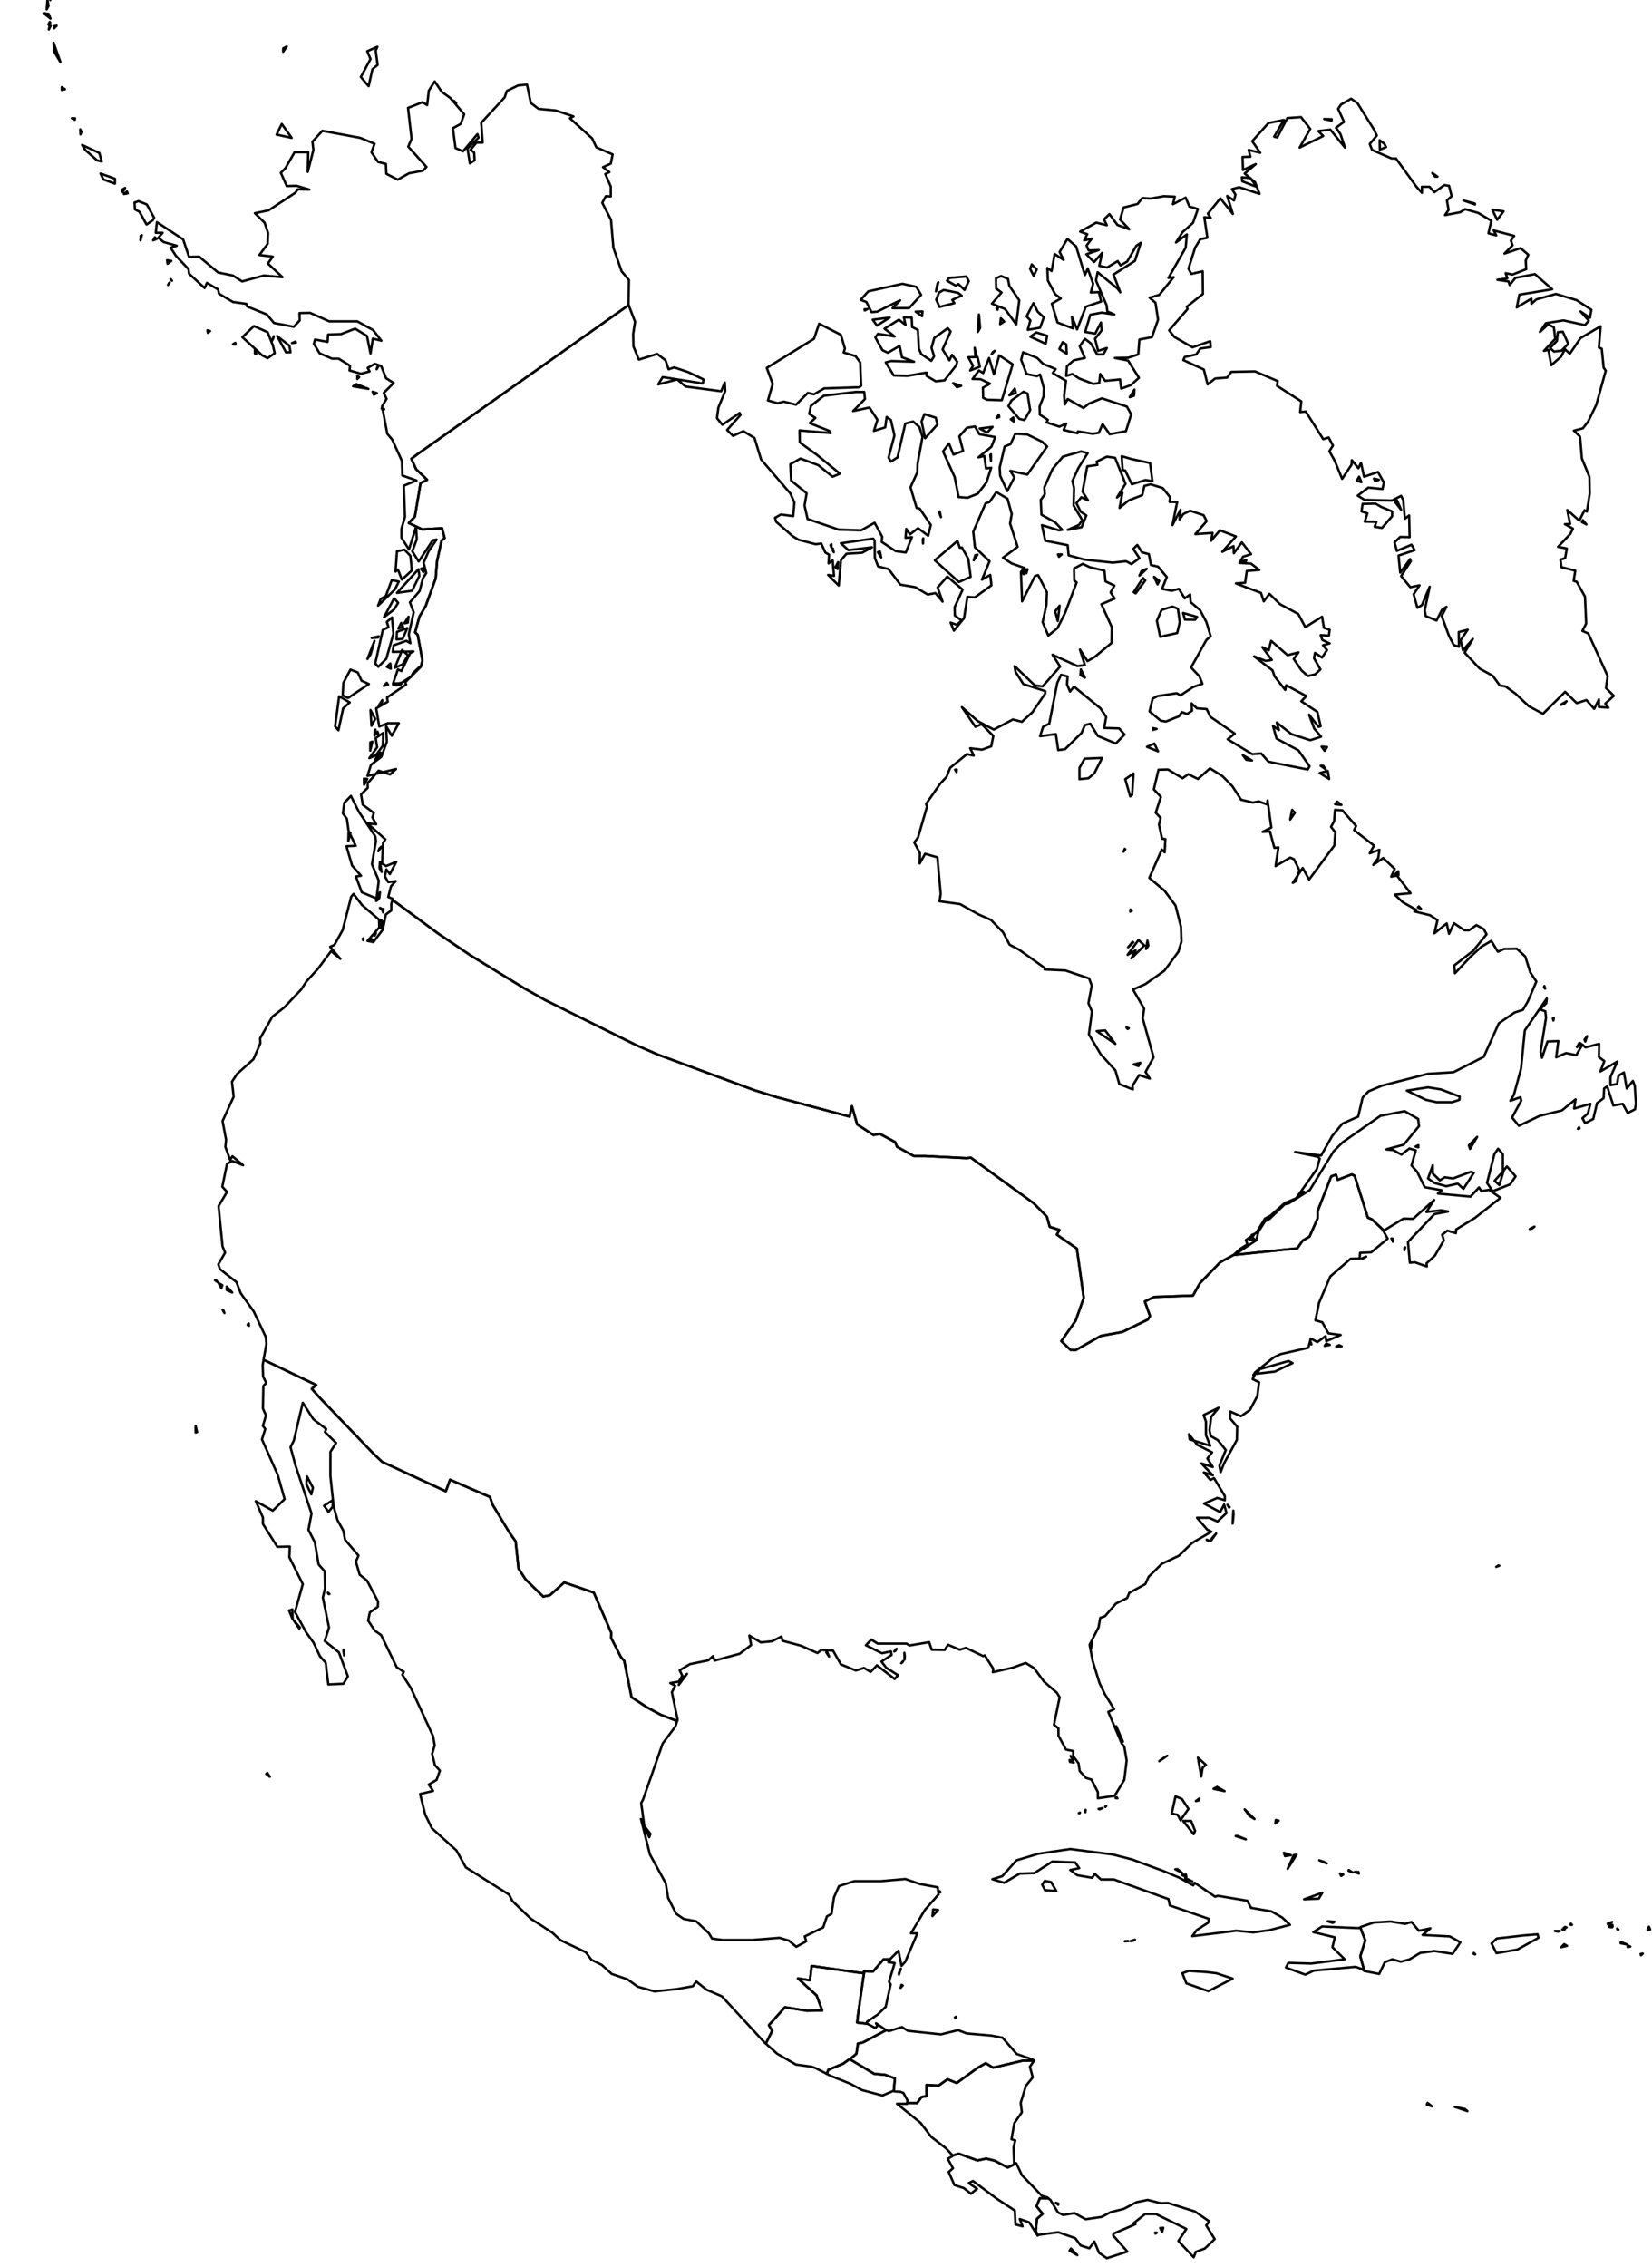 <?xml version="1.0" encoding="utf-8"?><!DOCTYPE svg  PUBLIC '-//W3C//DTD SVG 1.1//EN'  'http://www.w3.org/Graphics/SVG/1.1/DTD/svg11.dtd'><svg enable_background="new 0 0 700 960" height="960px" pretty_print="False" style="stroke-linejoin: round; stroke:#000; fill: none;" version="1.1" viewBox="0 0 700 960" width="700px" xmlns="http://www.w3.org/2000/svg" xmlns:xlink="http://www.w3.org/1999/xlink"><defs><style type="text/css"><![CDATA[path { fill-rule: evenodd; }]]></style></defs><g class="" id="layer0"><path d="M606.8,892.1L604.9,890.6L604.6,891.3L606.8,892.1Z " data-iso-a2="AW" data-key="ABW" data-label="Aruba"/><path d="M683.1,814.0L681.3,814.6L681.3,815.0L683.1,814.0Z " data-iso-a2="AI" data-key="AIA" data-label="Anguilla"/><path d="M699.2,817.2L698.7,816.0L698.1,817.3L699.2,817.2Z " data-iso-a2="AG" data-key="ATG" data-label="Antigua and Barb."/><path d="M560.3,801.6L552.6,804.4L558.8,804.1L560.3,801.6Z M559.0,787.9L560.9,788.5L562.2,789.2L559.0,787.9Z M545.6,791.5L549.4,785.5L548.2,785.7L545.6,791.5Z M547.0,785.7L544.0,784.7L544.5,786.1L547.0,785.7Z M527.9,779.0L523.6,777.6L524.5,777.6L527.9,779.0Z M541.8,771.1L540.6,770.8L540.4,772.3L541.8,771.1Z M504.7,771.2L501.3,771.2L505.8,776.8L506.4,775.4L504.7,771.2Z M531.6,770.4L527.4,766.3L529.4,769.1L531.6,770.4Z M508.0,762.5L508.2,761.7L506.7,762.8L508.0,762.5Z M503.6,766.1L500.8,761.9L498.1,760.8L496.5,768.1L499.0,768.6L500.2,770.9L503.6,766.1Z M515.7,756.8L514.2,757.6L518.9,758.6L515.7,756.8Z M494.6,743.6L492.2,745.1L491.2,745.9L494.6,743.6Z M509.0,752.4L509.6,748.6L511.0,747.5L507.6,744.4L509.0,752.4Z " data-iso-a2="BS" data-key="BHS" data-label="Bahamas"/><path d="M685.8,817.2L685.2,816.8L685.4,817.2L685.8,817.2Z " data-iso-a2="BL" data-key="BLM" data-label="St. Barthelemy"/><path d="M381.6,841.9L382.5,840.9L382.0,840.6L381.6,841.9Z M380.9,836.3L381.7,833.8L380.9,835.5L380.9,836.3Z M377.2,829.8L374.4,829.8L369.9,835.0L366.1,834.8L366.1,835.7L365.7,838.4L363.5,853.8L363.2,856.6L367.4,857.1L367.3,856.3L371.9,853.2L375.3,849.9L377.4,840.4L376.7,839.3L379.1,831.4L376.4,831.0L377.2,829.8Z " data-iso-a2="BZ" data-key="BLZ" data-label="Belize"/><path d="M635.3,663.1L634.9,663.0L634.0,663.6L635.3,663.1Z " data-iso-a2="BM" data-key="BMU" data-label="Bermuda"/><path d="M650.2,519.5L649.2,520.3L648.2,520.5L650.2,519.5Z M595.1,529.5L595.1,528.5L595.4,528.3L595.1,529.5Z M590.2,525.9L589.6,524.5L590.1,524.6L590.2,525.9Z M530.7,523.9L530.4,523.0L531.6,522.6L530.7,523.9Z M531.9,525.2L529.4,524.9L530.8,524.2L531.9,525.2Z M551.1,506.4L550.5,506.2L552.5,504.7L551.1,506.4Z M633.3,500.1L635.3,501.9L637.2,495.7L638.5,494.0L642.2,498.2L639.9,501.6L632.5,504.5L630.1,501.0L633.2,488.8L634.8,486.5L636.8,488.9L636.8,496.2L633.3,500.1Z M610.1,499.9L612.2,498.6L615.7,499.1L623.2,496.3L624.5,496.7L620.1,503.5L617.7,501.3L612.8,502.4L607.8,501.0L605.1,499.1L607.1,493.5L607.1,497.0L610.1,499.9Z M622.9,486.6L622.4,485.1L625.9,481.5L622.9,486.6Z M601.0,485.0L601.0,485.9L599.8,485.6L601.0,485.0Z M160.7,380.3L160.2,379.9L161.0,377.9L160.7,380.3Z M523.9,530.9L532.3,525.3L533.2,521.7L536.0,517.3L538.0,516.2L544.3,510.1L546.2,509.6L555.0,504.0L565.1,487.6L568.9,483.8L584.9,472.6L595.2,470.6L600.9,473.9L601.3,476.9L594.8,484.8L587.4,486.8L590.4,487.1L593.8,489.0L597.2,486.4L599.9,487.2L598.1,493.6L600.5,496.3L603.7,502.8L610.9,504.1L609.3,505.5L623.1,506.8L626.7,502.9L627.7,504.5L630.9,503.9L635.8,507.3L625.0,515.8L617.0,520.7L616.9,522.3L613.3,521.2L611.1,522.9L611.8,525.3L608.0,531.8L604.5,535.0L604.6,536.4L599.5,534.6L597.4,534.8L596.6,526.0L607.8,514.2L613.6,513.1L610.6,512.6L604.4,513.3L607.7,508.2L598.8,516.2L594.7,516.1L586.5,521.1L586.1,520.9L581.3,516.4L579.6,515.7L574.0,498.0L572.8,497.4L566.8,499.7L566.1,497.5L564.1,498.2L558.4,512.7L558.3,516.0L554.9,523.7L552.0,525.4L549.7,528.7L522.7,531.5L523.9,530.9Z M669.8,441.9L668.2,443.5L669.2,441.7L669.8,441.9Z M672.5,438.8L671.7,441.1L671.4,440.3L672.5,438.8Z M161.7,369.3L160.8,367.7L161.0,365.1L161.7,369.3Z M147.6,356.2L147.7,352.6L148.5,352.7L147.6,356.2Z M618.4,465.8L615.3,466.8L608.7,466.8L604.2,465.8L596.1,461.9L605.1,460.5L610.6,461.4L618.5,464.4L618.4,465.8Z M160.3,360.5L160.8,359.3L161.6,358.6L160.3,360.5Z M658.2,432.2L658.0,431.2L658.4,431.1L658.2,432.2Z M152.0,343.7L159.0,354.2L159.3,356.2L157.6,366.0L160.5,373.0L159.4,381.6L160.4,380.9L153.3,377.9L150.8,371.2L153.0,370.9L149.2,366.6L146.8,358.4L150.7,358.2L147.7,351.9L147.0,346.8L145.3,344.5L145.9,340.0L148.7,337.1L152.0,343.7Z M655.4,422.9L655.2,424.9L652.5,427.5L654.8,428.3L655.1,431.0L652.8,445.4L653.4,448.0L655.7,441.1L660.3,440.9L659.4,447.8L663.6,446.0L667.9,446.9L670.5,442.4L671.8,443.6L677.6,442.1L677.5,447.7L679.8,449.4L678.1,453.8L685.3,449.6L682.4,456.1L682.4,459.6L685.2,459.1L685.8,455.6L688.1,454.2L689.3,461.0L691.9,457.8L692.7,459.9L693.2,467.5L692.8,469.8L689.7,471.4L687.6,467.5L683.6,468.2L681.0,460.1L679.7,461.0L679.5,465.1L676.7,467.2L675.1,473.9L671.7,475.7L670.5,473.6L672.8,471.6L673.9,467.5L667.0,469.5L667.6,465.6L661.8,470.3L652.4,472.6L643.6,476.8L640.7,473.3L644.6,466.1L644.2,464.7L640.0,466.2L641.5,463.6L644.5,452.6L646.1,436.4L655.4,422.9Z M154.3,332.4L154.2,329.8L155.6,329.9L154.3,332.4Z M654.7,418.7L654.2,418.2L654.4,417.6L654.7,418.7Z M482.4,451.5L480.4,450.8L483.2,450.1L482.4,451.5Z M159.0,321.7L160.9,318.6L162.2,319.2L159.0,321.7Z M156.9,317.9L156.9,314.4L157.8,314.1L156.9,317.9Z M158.7,311.6L158.8,309.5L159.1,309.0L158.7,311.6Z M472.6,442.1L464.7,436.7L468.3,436.4L472.6,442.1Z M148.2,297.5L145.4,300.0L143.4,309.3L142.0,307.6L143.7,294.9L148.2,297.5Z M162.2,315.9L159.2,319.9L156.5,321.1L159.8,316.5L159.2,312.6L162.4,310.4L162.2,315.9Z M160.4,311.2L159.8,310.8L160.0,309.9L160.4,311.2Z M478.3,435.5L477.8,435.8L477.3,435.1L478.3,435.5Z M157.4,307.4L157.0,300.7L159.0,304.5L157.4,307.4Z M161.7,298.4L160.5,298.8L162.0,296.5L161.7,298.4Z M151.6,284.8L153.2,288.3L156.3,289.7L147.5,295.6L145.2,294.5L145.5,289.2L148.5,283.6L151.6,284.8Z M162.6,290.5L163.9,289.2L164.4,290.0L162.6,290.5Z M166.6,289.6L167.5,289.5L169.3,289.4L170.4,289.1L169.8,289.9L168.1,290.3L166.6,290.0L166.6,289.6Z M602.1,384.9L600.8,384.3L601.2,383.9L602.1,384.9Z M485.6,401.9L486.2,398.4L486.6,400.5L485.6,401.9Z M478.0,401.2L479.9,398.9L480.2,399.1L478.0,401.2Z M484.9,400.4L479.4,405.9L481.2,402.5L477.8,404.4L482.4,398.1L484.9,400.4Z M592.5,369.0L592.6,370.6L591.3,370.1L592.5,369.0Z M479.6,385.7L478.9,386.1L479.0,385.2L479.6,385.7Z M476.1,360.7L476.6,359.5L476.8,359.7L476.1,360.7Z M568.4,340.9L565.7,340.6L566.6,339.5L568.4,340.9Z M546.7,347.1L547.5,343.0L548.7,344.2L546.7,347.1Z M563.2,329.9L559.2,327.4L562.6,326.5L563.2,329.9Z M405.3,327.0L404.7,326.0L405.4,325.9L405.3,327.0Z M560.7,324.3L561.7,325.8L559.6,324.3L560.7,324.3Z M480.3,327.6L479.7,336.7L478.9,337.3L476.8,330.0L480.3,327.6Z M560.0,316.2L562.3,316.4L561.3,318.0L560.0,316.2Z M530.5,322.1L528.1,321.8L526.6,319.8L530.5,322.1Z M467.0,321.0L463.7,327.5L461.2,329.6L457.4,330.0L457.4,325.2L459.6,321.3L467.0,321.0Z M489.1,314.9L490.7,318.2L486.0,316.3L489.1,314.9Z M490.1,308.7L488.6,309.1L488.6,308.4L490.1,308.7Z M453.4,292.9L455.1,290.8L466.3,300.0L468.7,303.6L467.9,308.3L474.2,308.5L476.5,311.1L472.8,314.9L465.2,311.7L462.0,306.5L459.7,307.1L458.3,310.4L451.3,317.3L448.4,317.7L447.4,310.9L440.7,311.8L442.0,307.8L444.6,306.5L448.0,289.2L449.6,285.8L452.4,286.5L452.1,289.8L453.4,292.9Z M459.7,287.0L457.8,285.9L458.0,283.5L459.7,287.0Z M354.9,241.0L354.0,240.2L355.1,238.1L354.9,241.0Z M352.9,232.3L353.3,233.9L352.8,233.0L352.9,232.3Z M506.4,262.5L502.1,262.4L501.3,259.6L507.3,261.3L506.4,262.5Z M352.3,231.9L351.9,230.9L352.3,230.5L352.3,231.9Z M448.2,263.0L447.1,258.9L449.0,256.5L448.2,263.0Z M496.8,256.9L499.1,257.8L499.9,263.5L498.8,268.1L491.6,269.7L490.2,262.9L492.2,258.3L496.8,256.9Z M373.4,236.1L372.0,233.9L372.8,233.5L373.4,236.1Z M433.8,243.2L432.8,242.2L433.4,241.3L433.8,243.2Z M481.2,251.3L480.4,250.8L484.3,244.8L485.3,245.8L481.2,251.3Z M435.4,241.1L434.9,242.8L434.1,241.5L435.4,241.1Z M490.5,247.5L489.0,244.3L491.2,246.0L490.5,247.5Z M391.1,230.2L391.0,228.6L391.2,228.0L391.1,230.2Z M414.2,234.9L412.6,237.3L413.3,235.1L414.2,234.9Z M527.7,238.3L526.3,237.7L528.1,237.2L527.7,238.3Z M485.9,240.9L482.8,243.8L483.7,241.9L485.9,240.9Z M406.7,232.0L407.6,231.9L410.3,236.7L411.3,244.3L406.3,246.5L396.1,237.3L405.7,229.1L406.7,232.0Z M449.9,234.8L448.7,235.8L448.3,234.8L449.9,234.8Z M398.7,219.0L397.9,216.8L398.2,216.6L398.7,219.0Z M372.8,480.2L372.8,480.2L372.8,480.2L370.1,480.7L363.2,476.2L361.0,468.5L360.0,472.9L329.2,464.7L319.6,461.7L278.9,446.7L269.7,442.7L230.9,423.5L222.2,418.6L199.5,404.7L185.7,395.4L166.3,381.1L166.3,380.6L164.5,379.9L165.7,375.3L167.7,373.2L164.5,373.6L163.1,371.2L163.7,368.2L165.2,370.2L167.9,365.0L163.6,366.8L161.9,365.7L162.3,357.0L163.3,355.5L155.7,348.7L159.4,349.1L157.8,346.2L158.4,344.3L153.7,340.8L153.0,336.4L155.8,333.7L155.8,331.7L160.4,326.4L165.3,328.0L167.8,325.7L155.7,328.6L157.2,323.9L161.6,320.5L163.9,314.2L163.6,307.5L166.0,311.6L169.0,306.3L164.3,306.3L160.7,307.7L159.4,300.0L164.3,297.2L164.0,295.4L172.1,289.9L171.7,289.0L178.2,282.5L178.3,282.4L179.0,279.8L177.0,268.9L175.9,267.8L177.7,261.2L180.4,256.6L184.6,245.0L185.2,237.6L187.1,228.9L188.4,227.9L187.3,223.7L178.9,224.2L173.2,221.5L175.8,218.8L178.2,204.6L181.0,203.2L176.3,198.7L174.3,194.3L177.1,192.2L266.4,129.2L266.6,129.8L269.1,136.3L268.3,141.4L268.4,146.7L270.7,152.3L278.5,149.9L282.0,152.6L283.3,156.4L285.7,155.6L291.6,157.6L298.1,160.7L297.8,162.4L280.8,159.7L278.9,162.8L287.0,160.7L290.5,163.7L305.6,165.7L307.1,162.0L307.3,165.6L304.4,172.6L303.8,177.1L306.1,179.9L313.4,174.9L313.8,175.7L308.1,182.1L310.6,184.6L315.0,182.6L319.7,185.5L322.5,194.6L334.9,209.0L336.6,212.8L336.1,218.6L330.9,217.9L328.4,219.3L328.9,221.0L335.9,227.1L338.4,228.6L345.6,230.5L348.0,230.2L349.7,234.0L351.3,234.9L351.1,238.6L352.8,237.3L353.4,243.9L350.9,243.5L355.4,248.0L356.3,237.3L358.7,234.5L365.3,234.1L369.5,231.8L359.5,233.0L356.3,230.1L370.0,228.1L370.6,229.0L370.7,236.3L372.1,239.9L376.5,241.0L381.5,247.6L387.9,248.7L393.1,251.8L396.4,251.2L399.4,254.8L397.3,248.8L401.4,244.2L407.9,249.7L404.5,257.2L404.6,260.7L407.5,262.8L405.4,264.6L402.8,263.7L404.2,267.1L408.5,261.8L409.9,252.8L413.1,253.0L420.1,247.9L419.6,243.5L416.1,245.5L419.3,237.7L413.1,231.8L412.4,225.2L417.6,213.2L419.3,212.6L422.2,208.4L426.9,211.2L428.7,217.7L428.0,221.7L431.2,231.6L425.0,236.2L428.6,238.6L434.2,240.6L432.6,242.2L433.1,254.7L438.6,243.9L439.9,243.6L443.6,250.8L443.4,256.1L441.8,263.5L444.2,269.2L448.1,266.0L451.3,259.6L456.2,246.7L455.2,245.8L455.1,240.8L458.8,238.8L461.7,240.2L468.0,241.7L468.4,246.2L472.2,248.0L470.6,250.9L472.3,253.5L466.7,255.9L471.1,265.6L471.0,272.3L463.9,278.2L460.8,280.0L457.6,275.1L459.7,281.7L456.5,282.1L446.0,277.3L449.2,282.3L441.8,290.7L438.5,290.3L429.9,282.1L430.3,284.5L433.6,289.7L442.9,292.7L442.9,293.7L437.5,301.6L433.0,305.7L429.2,304.7L421.1,309.0L414.3,305.4L407.6,299.5L413.3,307.8L416.0,306.7L420.9,311.7L420.0,316.1L416.1,317.5L411.1,316.9L412.6,320.0L409.7,319.4L402.6,325.2L401.1,329.0L398.4,331.9L392.4,340.5L392.8,341.6L389.0,354.7L387.4,356.8L389.8,361.3L389.7,365.7L392.0,361.6L397.2,363.1L398.6,378.6L398.1,381.7L406.8,382.9L414.7,387.3L419.9,389.6L425.0,394.8L427.8,400.1L431.8,402.2L442.6,409.9L442.6,410.6L451.4,411.0L461.5,414.4L462.6,417.4L461.2,424.9L462.7,428.4L461.4,438.1L466.4,446.5L472.6,453.3L474.3,459.1L480.0,461.4L479.9,459.8L482.7,455.3L487.2,456.8L485.4,454.0L488.8,447.8L484.2,431.3L484.8,427.2L480.1,419.1L485.3,416.8L493.4,411.1L499.3,403.1L500.6,398.8L500.4,392.5L498.1,383.5L493.5,377.3L487.0,371.8L492.3,359.8L493.5,361.0L493.8,355.4L492.4,355.2L491.1,349.2L491.8,346.4L489.7,344.2L491.9,337.5L488.9,334.3L490.9,326.0L494.9,325.9L501.1,329.6L503.5,327.9L507.6,329.9L512.7,325.4L518.0,328.7L522.2,333.0L525.9,338.7L530.9,339.9L533.4,339.4L536.9,340.7L537.1,339.0L538.7,350.5L535.0,352.3L538.1,352.1L540.0,359.1L541.7,358.9L540.5,366.8L546.7,363.2L548.3,363.9L550.6,368.6L549.1,373.2L547.8,373.9L552.0,367.6L554.7,372.5L565.4,358.1L565.8,352.5L564.0,350.2L565.3,347.8L565.7,343.0L568.8,343.2L574.6,349.8L573.8,351.6L582.2,358.1L580.4,361.4L584.5,359.9L584.0,363.4L581.9,366.3L586.1,363.4L591.0,368.0L589.5,371.3L591.9,370.8L597.7,378.3L591.0,378.9L594.4,382.1L600.2,385.4L599.3,386.0L605.9,387.6L609.1,389.7L607.8,395.3L613.0,391.1L614.0,395.5L616.1,391.0L620.5,394.0L622.5,394.0L625.6,391.8L628.7,393.5L629.9,395.7L624.3,402.6L616.2,408.9L616.5,412.2L623.1,405.2L627.8,400.9L631.9,398.5L634.7,403.1L637.3,401.9L642.7,401.8L646.3,405.1L648.4,411.8L651.0,415.7L647.4,424.1L645.3,427.7L641.8,428.8L635.1,433.4L628.7,447.6L615.9,454.1L605.0,454.8L585.6,459.8L579.9,462.2L577.4,464.8L575.5,472.9L568.8,475.9L564.5,481.1L559.8,489.4L548.8,487.9L558.4,489.9L559.2,490.7L558.0,495.1L549.2,507.5L544.4,509.5L538.3,514.9L536.0,516.1L532.4,522.0L527.9,525.2L528.6,527.0L525.5,528.9L522.7,531.5L517.0,534.6L508.4,543.5L505.5,548.7L489.0,549.3L485.1,551.2L487.3,557.4L486.3,558.9L475.6,564.1L466.4,565.8L455.8,571.8L453.6,571.7L449.7,568.0L455.8,559.3L459.2,549.7L456.3,528.8L447.8,522.9L448.9,520.9L444.8,519.6L443.6,515.3L438.0,509.6L411.4,490.3L409.5,490.5L392.0,489.6L387.2,489.6L380.1,485.7L379.3,483.7L372.8,480.2L372.8,480.2Z M419.9,195.2L419.6,192.7L419.9,192.4L419.9,195.2Z M361.5,174.1L368.4,172.6L371.8,177.8L370.3,182.5L375.1,181.0L375.7,176.6L377.5,177.9L379.0,184.4L376.5,193.8L377.5,195.5L380.3,193.7L383.6,179.4L386.9,178.5L389.6,180.9L390.9,185.0L388.8,196.4L388.7,200.0L385.8,206.4L388.4,215.1L389.7,215.4L394.4,222.3L393.3,226.9L389.0,223.7L385.6,226.3L384.0,224.0L383.7,227.8L386.4,227.5L383.8,234.0L379.5,233.4L373.6,229.5L373.8,227.3L370.6,221.4L364.9,224.6L355.4,224.3L342.2,219.8L340.9,214.1L341.8,208.9L335.2,203.5L334.9,196.6L339.2,194.2L346.7,197.0L352.8,201.9L355.9,200.6L346.1,192.6L338.9,187.4L338.8,182.3L352.0,183.4L351.4,182.5L343.1,179.2L345.5,177.0L342.9,175.3L343.6,171.9L349.1,167.6L362.5,166.0L366.2,166.0L366.5,169.0L361.5,174.1Z M392.0,185.6L390.5,178.5L391.7,175.4L396.5,176.9L397.2,179.8L392.0,185.6Z M479.4,194.4L487.3,196.1L488.3,203.8L485.4,203.3L479.6,205.1L476.8,199.3L475.7,199.0L475.3,193.2L479.4,194.4Z M452.4,224.4L458.3,223.3L460.3,218.3L457.9,216.7L456.1,213.1L458.2,210.6L461.0,211.9L458.7,208.2L460.7,197.5L465.0,196.9L464.7,195.5L469.0,193.4L472.5,193.9L476.9,204.9L473.3,210.7L475.6,208.7L474.4,215.1L478.3,211.9L484.0,209.7L484.9,205.8L487.5,205.1L492.7,206.7L495.8,210.6L495.6,212.6L498.8,212.6L496.8,222.4L500.2,215.9L499.8,220.0L501.4,217.7L504.3,216.3L510.0,218.2L511.3,220.7L506.5,226.2L513.8,225.7L513.2,229.0L516.9,224.6L523.7,227.2L517.9,233.7L522.7,231.3L522.8,234.3L526.2,229.7L530.1,234.7L526.7,235.8L525.2,238.4L530.1,238.7L533.6,241.4L528.3,241.8L527.6,246.8L523.7,247.1L534.3,251.1L535.5,254.7L537.9,251.5L542.4,255.9L550.1,260.0L553.1,265.6L560.2,261.2L561.0,265.9L563.4,266.7L563.1,269.2L559.6,269.0L560.3,271.0L563.4,272.5L560.6,273.3L562.3,275.3L560.2,278.5L557.2,276.5L556.8,278.8L559.5,283.5L557.3,285.6L554.1,286.3L551.4,283.8L548.2,279.1L550.2,276.3L545.6,277.5L538.6,271.4L537.6,275.4L534.9,274.1L538.9,279.5L536.3,279.9L531.4,278.0L539.2,283.9L540.1,286.5L544.6,292.2L545.0,290.2L553.5,294.8L551.4,297.0L558.2,301.5L559.6,307.6L558.7,307.8L554.7,302.7L556.9,308.6L559.8,312.0L555.2,313.5L547.2,310.9L541.0,306.0L541.9,309.2L539.4,307.4L540.9,312.8L550.2,317.8L554.9,324.5L554.1,325.9L537.5,322.6L534.4,319.1L530.6,319.4L520.2,313.1L523.2,310.7L512.9,303.6L511.3,300.3L507.2,300.0L504.9,297.9L505.1,301.0L503.0,302.4L500.8,301.6L499.5,303.4L494.0,305.6L491.8,305.2L487.1,301.3L488.4,295.9L490.5,294.8L498.6,293.6L500.2,294.5L505.5,291.0L509.5,289.6L508.2,286.4L504.7,282.7L511.2,271.0L513.0,269.5L511.2,263.5L508.5,258.4L504.5,255.0L504.3,251.8L502.0,253.4L499.5,249.4L496.5,250.2L492.4,249.4L494.4,244.4L490.7,240.0L487.7,239.3L486.8,234.7L483.9,233.9L481.9,230.8L480.2,232.5L482.8,236.4L479.4,238.9L477.2,237.7L471.5,238.3L459.5,237.0L452.8,235.2L452.4,230.9L442.9,229.0L441.5,222.4L448.7,224.6L450.1,224.4L447.1,221.2L441.3,218.0L441.0,211.7L442.7,209.4L442.5,206.4L446.0,198.6L450.4,193.4L458.1,191.2L460.9,191.9L457.0,198.1L454.4,203.7L455.1,206.7L454.9,214.1L458.6,220.3L457.2,222.3L452.4,224.4Z M413.1,180.6L415.0,183.9L421.7,185.1L420.1,189.2L414.6,193.7L417.1,193.1L417.8,198.4L420.0,198.1L418.0,204.3L414.3,209.1L410.0,210.8L406.2,210.5L404.5,202.0L399.6,191.2L402.1,187.8L404.0,192.5L408.1,191.0L406.5,184.8L409.7,181.2L413.1,180.6Z M418.3,183.2L415.1,181.5L420.6,180.8L418.3,183.2Z M435.3,184.0L441.6,187.1L443.7,189.1L435.3,201.0L428.1,199.4L429.8,202.2L426.8,208.0L423.8,201.5L423.6,198.0L425.7,189.1L428.2,188.1L430.2,183.7L435.3,184.0Z M357.5,149.3L362.5,150.8L364.5,153.5L364.9,163.4L364.0,164.0L349.2,164.5L344.9,167.0L342.3,166.4L337.3,171.4L332.1,170.1L329.5,170.8L325.4,169.6L327.4,162.6L324.9,155.8L344.9,143.5L347.1,137.1L356.3,141.8L358.0,147.6L357.5,149.3Z M423.4,176.6L422.3,177.0L423.2,175.6L423.4,176.6Z M429.6,178.5L428.3,177.6L429.4,176.8L429.6,178.5Z M405.5,164.0L403.9,162.3L407.3,163.4L405.5,164.0Z M436.5,173.7L434.1,177.9L431.9,177.4L427.3,172.0L428.6,169.6L433.7,165.9L435.4,166.7L436.5,173.7Z M430.4,166.4L427.7,167.4L430.0,164.6L430.4,166.4Z M366.4,131.5L366.3,131.0L367.6,130.9L366.4,131.5Z M371.6,137.9L369.8,135.4L377.0,134.5L371.6,137.9Z M480.5,167.6L478.7,168.2L480.7,165.0L480.5,167.6Z M415.2,155.3L411.1,156.9L412.3,154.9L410.3,151.3L414.2,151.2L415.2,155.3Z M413.0,147.3L413.8,150.6L413.3,150.6L413.0,147.3Z M429.1,154.3L424.5,169.5L418.3,169.3L416.6,168.5L416.5,164.2L419.5,162.5L415.5,160.6L412.1,160.5L414.8,156.9L416.6,158.0L419.1,151.6L421.2,158.6L423.4,150.5L429.1,154.3Z M420.2,150.0L420.7,149.1L421.5,148.6L420.2,150.0Z M399.4,148.0L402.3,152.6L403.4,150.3L405.6,153.2L405.2,154.7L400.2,161.1L396.5,161.5L392.6,159.2L392.6,157.8L384.4,159.2L378.7,159.0L375.3,153.5L377.6,152.9L387.3,153.2L382.2,151.3L381.2,146.5L376.2,149.4L373.9,148.3L370.9,142.9L372.0,141.4L379.1,142.5L374.8,139.2L380.9,135.4L383.7,137.6L383.0,134.4L386.3,134.5L386.5,138.5L388.9,139.7L389.4,147.8L390.4,150.0L394.6,152.8L395.8,150.9L394.7,147.3L395.9,143.1L401.6,139.0L402.8,140.4L399.4,148.0Z M390.7,133.9L388.0,132.0L390.9,131.9L390.7,133.9Z M439.5,151.6L442.0,154.1L447.3,156.3L446.1,158.0L451.7,161.3L450.9,167.6L451.2,171.3L452.4,169.0L459.1,172.8L461.3,171.0L466.9,168.7L477.5,172.2L479.3,175.5L477.1,182.6L470.2,183.9L467.2,179.6L465.6,183.3L463.0,183.7L456.7,182.7L456.6,183.5L450.7,182.1L451.8,179.4L448.9,180.7L443.5,178.9L444.0,177.8L440.6,175.6L440.5,172.2L442.2,167.9L442.3,164.3L440.7,158.6L439.4,159.3L435.0,158.4L432.7,152.4L433.5,149.2L439.5,151.6Z M390.3,124.9L385.2,130.5L378.2,130.5L381.4,127.2L371.7,132.0L369.3,132.2L367.1,127.9L364.7,127.0L367.9,123.4L382.4,120.2L388.3,121.5L390.3,124.9Z M452.0,149.8L448.9,147.8L450.3,144.9L451.8,145.9L452.0,149.8Z M414.3,140.6L414.8,133.2L415.3,138.9L414.3,140.6Z M439.1,140.8L443.7,142.2L443.1,145.6L436.6,142.6L439.1,140.8Z M423.8,137.3L424.1,134.8L425.5,136.2L423.8,137.3Z M396.6,123.4L397.6,119.5L397.2,120.3L396.6,123.4Z M405.9,124.0L407.5,125.2L403.5,127.0L404.4,128.4L398.1,130.0L396.7,126.9L397.9,123.9L399.9,122.8L405.9,124.0Z M422.7,131.2L422.3,130.5L422.9,130.0L422.7,131.2Z M410.5,119.1L408.7,122.8L406.1,120.3L405.0,121.0L401.3,118.9L402.2,117.7L409.5,117.1L410.5,119.1Z M439.7,132.0L442.3,134.4L440.7,138.8L435.5,139.7L436.6,135.7L435.0,134.0L437.9,128.4L439.7,132.0Z M427.1,118.1L427.7,121.1L431.9,127.2L430.6,137.4L425.9,130.9L420.3,128.6L424.4,123.9L422.1,122.2L422.0,117.9L424.2,116.9L427.1,118.1Z M439.3,114.1L438.0,116.8L436.5,113.9L437.2,112.0L439.3,114.1Z M456.0,104.4L459.7,116.5L460.9,113.7L463.2,120.2L462.2,123.9L465.6,123.7L466.6,127.7L460.1,129.9L456.4,139.5L454.2,134.2L454.7,139.1L448.1,136.6L445.7,128.6L449.5,126.4L447.1,124.6L444.0,118.8L443.8,113.5L445.6,114.8L446.9,107.6L450.7,110.1L449.0,106.7L452.3,101.2L456.0,104.4Z M493.1,83.1L497.8,83.3L497.0,86.5L502.4,83.7L504.0,87.5L507.6,88.5L505.5,94.4L501.1,98.3L498.3,102.7L502.9,99.3L502.4,104.9L495.1,117.7L497.3,117.4L491.2,124.9L487.1,126.1L489.6,128.2L490.7,135.4L488.1,142.8L482.8,143.8L482.3,150.1L478.1,151.5L472.4,151.6L478.0,152.7L482.6,160.0L479.2,163.1L475.1,164.6L474.6,160.7L468.3,161.3L466.2,158.4L465.8,162.2L463.3,162.6L457.3,160.3L454.4,158.4L451.8,159.2L452.1,155.1L455.0,152.6L459.7,151.6L457.5,146.6L459.7,143.5L462.2,145.4L464.9,150.1L467.5,150.1L469.0,147.4L465.3,148.6L464.0,143.5L466.8,139.9L466.5,136.6L464.1,141.3L459.8,140.6L462.0,133.3L466.8,132.4L472.2,133.2L469.2,131.9L468.9,129.3L464.4,118.8L465.1,115.3L473.5,122.2L474.7,123.8L471.8,116.3L480.9,110.5L483.4,102.8L481.5,104.1L477.6,110.8L474.8,112.4L473.6,110.6L469.1,113.3L465.8,112.6L467.0,107.1L463.6,111.0L460.3,107.7L465.6,105.9L461.3,106.1L460.4,104.0L462.6,101.1L459.4,101.8L460.7,99.2L457.7,98.1L464.5,94.3L469.0,95.4L467.8,92.9L470.1,90.7L473.5,95.3L478.5,97.1L474.6,93.0L476.1,87.9L482.0,86.4L484.0,83.9L487.6,84.1L493.1,83.1Z " data-iso-a2="CA" data-key="CAN" data-label="Canada"/><path d="M403.5,913.2L401.6,914.3L403.8,918.3L402.0,919.9L404.4,925.4L408.4,926.7L411.4,929.1L414.0,927.0L410.5,924.6L412.3,923.7L422.5,931.3L430.0,936.2L430.3,942.1L433.3,942.9L432.1,939.8L436.1,941.2L438.9,945.6L439.7,946.8L438.9,944.8L439.4,939.7L441.8,937.6L439.2,934.4L440.6,931.0L444.3,931.1L443.7,930.6L441.5,930.0L433.0,921.2L430.9,916.7L430.6,916.2L427.0,918.0L421.5,915.1L417.9,914.2L414.2,915.0L406.2,912.1L403.5,913.0L403.5,913.2Z " data-iso-a2="CR" data-key="CRI" data-label="Costa Rica"/><path d="M447.6,800.9L445.4,797.1L442.7,796.6L441.6,798.2L442.8,800.5L447.6,800.9Z M505.2,796.8L502.2,795.4L502.5,795.9L505.2,796.8Z M502.7,794.9L502.5,793.9L500.8,794.1L502.7,794.9Z M500.9,793.2L498.9,791.6L498.0,791.7L500.9,793.2Z M456.5,783.5L453.5,783.1L440.0,785.1L430.7,787.9L424.7,794.6L420.5,795.9L425.5,797.4L432.1,793.5L438.3,793.3L445.9,788.4L455.6,788.8L457.3,791.2L453.5,792.0L456.5,794.2L462.8,795.3L463.9,793.6L466.5,796.0L472.0,796.0L495.1,804.3L495.7,807.0L512.3,812.7L511.9,814.3L507.1,817.4L505.2,820.0L523.8,817.7L531.1,818.4L537.7,817.5L546.6,815.2L543.3,812.1L538.7,809.5L530.1,808.0L528.5,805.0L516.0,802.9L514.9,803.3L506.2,797.4L505.6,798.5L499.6,795.2L493.2,792.5L479.6,787.5L471.4,785.4L456.5,783.5Z " data-iso-a2="CU" data-key="CUB" data-label="Cuba"/><path d="M621.8,894.1L620.7,893.2L616.4,892.3L621.8,894.1Z " data-iso-a2="CW" data-key="CUW" data-label="Curaçao"/><path d="M478.1,822.1L476.8,822.1L476.6,822.2L478.1,822.1Z M480.0,822.0L480.9,821.5L479.0,822.1L480.0,822.0Z " data-iso-a2="KY" data-key="CYM" data-label="Cayman Is."/><path d="M578.8,834.9L584.4,836.0L586.8,831.0L590.0,829.8L593.5,830.8L597.1,829.9L601.8,827.1L607.8,826.3L615.5,827.5L618.8,822.6L614.3,820.1L602.8,819.5L606.1,816.7L601.2,817.7L598.1,814.0L595.4,814.8L589.3,813.8L582.2,814.2L576.9,816.0L576.4,816.3L578.5,821.8L576.4,828.5L578.1,834.7L578.8,834.9Z " data-iso-a2="DO" data-key="DOM" data-label="Dominican Rep."/><path d="M663.8,297.0L661.3,298.5L662.7,298.2L663.8,297.0Z M672.2,222.1L670.7,220.3L670.3,221.1L672.2,222.1Z M593.7,215.9L592.0,212.0L591.0,212.4L593.7,215.9Z M585.3,214.7L582.9,213.3L577.4,213.4L576.9,216.6L579.4,217.4L578.3,220.9L583.2,221.0L582.5,223.1L585.6,223.6L589.9,218.6L589.9,216.6L585.3,214.7Z M584.3,203.2L582.2,202.7L582.7,203.8L584.3,203.2Z M662.2,140.5L660.1,140.7L659.7,144.4L656.8,147.4L658.5,148.9L661.7,148.5L664.5,145.6L662.2,140.5Z M576.9,204.2L575.9,201.9L574.9,203.6L576.9,204.2Z M632.3,88.8L634.4,93.1L637.1,89.5L632.3,88.8Z M624.9,86.2L620.1,84.9L625.0,86.6L624.9,86.2Z M609.1,74.8L606.9,73.3L608.1,74.8L609.1,74.8Z M586.6,60.9L584.6,59.4L584.7,63.4L587.3,62.3L586.6,60.9Z M564.3,50.5L561.1,50.4L564.2,51.1L564.3,50.5Z M532.6,79.2L529.8,75.4L526.2,75.1L526.4,76.8L532.6,79.2Z M537.5,52.1L530.6,59.8L534.0,64.7L529.1,63.5L529.8,66.4L526.5,66.5L526.7,72.0L532.1,69.5L527.4,73.5L531.8,77.2L533.7,82.1L525.1,79.3L522.0,80.1L523.5,82.4L522.9,84.9L520.0,83.0L522.4,90.6L517.1,84.0L511.8,90.5L513.0,92.3L510.3,92.0L511.6,100.7L508.6,101.3L506.4,104.9L503.6,113.8L504.8,116.0L509.6,114.9L509.7,124.5L502.9,129.9L503.2,130.9L495.4,139.9L497.6,142.7L505.3,147.1L512.8,144.5L513.0,147.0L508.6,147.6L506.9,150.1L502.0,151.2L501.4,152.5L510.1,156.5L511.7,162.8L514.9,160.3L520.0,159.9L521.7,157.5L531.8,157.3L541.4,161.4L541.1,163.4L551.4,170.0L550.9,174.5L553.3,174.3L560.7,186.0L563.0,185.3L564.8,188.7L563.3,191.1L565.6,195.2L568.7,202.8L572.7,196.8L572.8,194.9L575.6,198.3L576.7,196.0L578.0,201.9L583.9,199.9L586.4,204.4L585.8,207.1L579.8,206.5L575.3,209.9L578.2,211.7L589.8,212.0L593.7,210.0L594.6,211.8L595.3,219.7L597.1,218.3L597.3,227.5L593.3,227.4L590.9,229.7L591.9,233.3L598.1,230.7L599.4,233.0L592.6,235.3L593.3,242.5L597.5,236.8L597.8,237.7L593.7,244.0L597.6,248.7L601.5,247.9L599.0,251.7L600.6,257.4L602.5,256.3L605.8,248.5L603.7,258.4L604.1,260.9L608.7,262.8L611.0,258.3L612.9,257.0L610.9,260.9L613.9,269.1L616.0,273.2L618.2,273.9L618.1,267.7L621.9,266.7L618.9,271.2L619.9,275.4L624.1,270.6L620.6,276.4L627.0,283.2L632.5,286.2L635.5,290.3L637.9,290.7L642.2,293.8L647.8,299.1L653.8,302.3L663.2,293.0L668.1,297.8L672.2,296.5L675.5,300.2L677.5,296.2L677.5,299.4L681.5,299.7L680.2,298.0L683.8,294.7L680.5,291.4L681.2,286.3L673.0,268.3L670.5,267.2L672.1,264.1L671.6,252.7L668.1,246.4L666.8,246.0L667.5,241.7L661.6,240.2L661.2,237.0L663.2,236.4L663.9,232.3L660.2,231.6L665.4,226.1L666.5,223.9L663.1,222.0L665.3,221.9L664.1,216.0L669.2,220.5L671.4,216.1L672.4,216.7L673.6,209.1L673.5,202.0L670.3,194.2L669.5,184.9L666.9,182.4L670.7,181.4L672.9,178.6L676.4,171.4L680.4,157.0L679.5,155.7L678.7,147.7L677.5,147.2L678.2,138.2L669.7,143.2L665.2,149.8L663.1,147.9L661.5,151.0L657.3,154.7L656.1,148.2L654.2,148.6L659.0,143.5L658.4,138.6L656.0,137.4L652.5,140.6L655.0,136.9L662.5,135.7L671.6,137.7L673.2,135.8L669.7,131.9L673.7,134.6L674.3,131.2L668.0,127.1L659.3,124.5L651.0,126.8L648.9,128.7L648.9,126.5L642.7,130.2L643.8,124.8L657.7,122.5L650.4,116.1L642.1,117.7L639.7,120.7L639.2,119.2L634.5,118.5L638.7,117.9L638.0,115.7L640.9,116.3L646.7,114.0L646.5,110.3L647.6,107.9L644.3,105.1L637.5,107.4L640.9,103.9L640.2,101.9L641.6,99.9L632.9,97.6L634.0,99.7L630.7,98.8L631.9,93.5L626.4,90.2L620.8,88.6L618.7,89.9L612.3,91.1L613.8,88.9L613.1,84.9L615.1,83.1L614.0,78.7L612.0,78.4L607.8,81.4L605.7,79.1L602.5,79.1L602.5,81.7L600.2,79.1L591.5,67.1L589.6,67.1L581.4,63.5L580.4,61.0L583.4,57.4L582.1,54.7L575.2,43.7L572.5,41.8L568.2,44.3L567.0,46.1L569.5,51.6L566.1,54.1L568.0,56.8L569.9,62.5L563.7,54.9L558.6,55.5L560.7,57.6L550.7,62.5L555.2,54.6L551.3,49.6L545.5,50.0L541.2,58.2L539.9,57.9L544.0,50.8L537.5,52.1Z " data-iso-a2="GL" data-key="GRL" data-label="Greenland"/><path d="M363.5,835.4L343.9,832.6L343.2,838.7L338.1,837.9L346.0,845.1L348.4,851.5L341.9,851.6L332.6,850.1L325.8,857.7L327.2,860.1L324.5,865.5L329.3,869.8L337.3,874.4L344.0,875.3L345.6,875.9L350.3,878.3L351.0,876.6L357.3,874.0L359.9,872.1L360.1,872.3L360.5,871.8L362.9,869.8L363.5,865.5L365.7,865.0L375.5,859.8L371.2,856.9L371.8,858.0L370.9,858.9L368.1,857.4L367.4,857.1L363.2,856.6L363.5,853.8L365.7,838.4L366.1,835.7L363.5,835.4Z " data-iso-a2="GT" data-key="GTM" data-label="Guatemala"/><path d="M375.5,859.8L365.7,865.0L363.5,865.5L362.9,869.8L360.5,871.8L360.1,872.3L360.4,872.3L370.4,878.3L374.9,878.7L379.2,880.2L378.7,885.5L379.2,885.8L381.4,885.9L382.8,886.4L384.5,889.5L384.4,890.6L388.6,890.7L390.5,888.1L392.6,887.8L392.6,883.0L397.7,883.3L401.5,880.6L405.4,882.2L414.2,875.8L417.7,873.8L420.8,875.7L433.5,872.7L438.2,872.7L437.4,872.2L430.8,869.9L424.8,863.0L420.0,862.1L409.6,861.2L406.0,859.8L398.7,861.6L384.7,860.1L382.2,858.5L376.7,860.2L375.5,859.8Z M405.2,854.7L405.2,854.1L404.6,854.4L405.2,854.7Z " data-iso-a2="HN" data-key="HND" data-label="Honduras"/><path d="M578.1,834.7L576.4,828.5L578.5,821.8L576.4,816.3L575.7,816.6L560.2,815.9L556.5,818.3L565.6,820.5L564.6,824.7L569.8,829.8L555.6,831.6L545.9,831.3L544.9,833.3L553.1,836.3L556.7,834.6L574.4,833.0L577.0,833.9L578.1,834.7Z M565.5,813.9L562.6,813.7L564.7,814.4L565.5,813.9Z " data-iso-a2="HT" data-key="HTI" data-label="Haiti"/><path d="M511.1,835.2L503.7,834.7L501.0,835.7L502.7,840.0L512.0,843.3L522.3,838.0L515.4,835.7L511.1,835.2Z " data-iso-a2="JM" data-key="JAM" data-label="Jamaica"/><path d="M690.8,824.4L689.7,823.9L689.7,824.6L690.8,824.4Z M689.4,823.5L686.8,822.5L686.7,823.0L689.4,823.5Z " data-iso-a2="KN" data-key="KNA" data-label="St. Kitts and Nevis"/><path d="M683.2,815.2L683.0,815.2L682.6,815.3L682.0,815.7L681.9,816.0L683.3,815.6L683.2,815.2Z " data-iso-a2="MF" data-key="MAF" data-label="St. Martin"/><path d="M114.3,752.5L113.3,750.9L112.8,751.3L114.3,752.5Z M395.1,811.5L397.5,808.9L395.4,808.7L395.1,811.5Z M398.5,801.4L398.1,800.9L398.2,801.4L398.5,801.4Z M145.8,701.1L145.6,698.7L145.5,698.8L145.8,701.1Z M127.1,689.3L124.4,686.2L126.8,689.7L127.1,689.3Z M124.0,685.8L123.9,681.6L122.5,682.1L124.0,685.8Z M139.6,675.1L138.9,674.5L139.2,675.1L139.6,675.1Z M83.5,606.5L82.9,603.9L82.9,606.7L83.5,606.5Z M140.9,638.2L141.1,635.3L137.3,637.7L139.2,640.3L140.9,638.2Z M131.9,632.9L132.6,630.1L130.1,625.3L129.8,628.5L131.9,632.9Z M111.3,578.2L111.5,583.0L112.8,585.7L111.6,587.0L111.4,596.5L112.7,599.5L111.4,603.9L112.4,605.2L111.0,609.6L117.7,624.7L120.6,634.9L115.6,639.8L108.4,635.8L111.4,642.7L111.4,645.4L117.5,655.1L122.8,655.0L122.6,659.5L128.3,670.9L125.0,682.7L129.7,691.3L132.8,695.6L135.6,701.5L138.0,704.2L139.1,713.4L145.5,713.1L147.4,710.0L143.6,699.8L137.6,695.0L139.4,689.3L136.8,676.6L137.7,672.8L137.6,665.5L135.0,662.6L133.4,653.2L130.7,647.9L132.0,641.0L125.2,620.6L123.1,612.9L124.5,610.1L128.3,594.1L132.8,601.1L138.2,605.2L137.7,606.5L142.4,611.1L140.0,614.9L140.0,625.2L141.4,638.2L143.0,643.8L145.5,648.3L146.2,652.1L151.9,658.8L150.8,661.4L152.4,666.9L155.5,669.4L160.2,678.3L160.1,680.5L156.7,682.9L156.0,686.4L158.8,690.6L161.5,692.5L168.1,706.1L171.1,708.0L170.5,709.3L174.1,714.9L183.5,735.3L184.2,739.2L183.1,742.8L184.3,747.6L186.4,749.9L185.0,753.8L181.7,755.8L183.5,758.5L178.0,759.8L180.2,768.6L183.0,774.3L193.4,783.7L197.4,790.9L215.7,802.4L217.1,805.1L224.9,812.6L234.0,818.5L237.5,821.7L248.2,826.8L250.6,830.0L255.0,832.2L259.2,836.0L265.9,838.3L270.2,841.4L277.3,843.4L286.9,842.4L293.6,841.2L295.0,839.2L299.4,842.7L305.9,845.5L324.1,865.2L324.5,865.5L327.2,860.1L325.8,857.7L332.6,850.1L341.9,851.6L348.4,851.5L346.0,845.1L338.1,837.9L343.2,838.7L343.9,832.6L363.5,835.4L366.1,835.7L366.1,834.8L369.9,835.0L374.4,829.8L377.2,829.8L377.5,829.4L380.7,826.2L382.0,832.6L383.6,830.8L388.7,818.8L386.0,818.8L391.9,808.9L397.7,802.3L397.3,799.3L389.7,797.9L383.6,795.8L373.2,796.7L362.0,796.7L355.5,798.8L353.4,803.5L352.3,810.6L350.4,811.6L348.8,816.3L341.0,820.1L341.6,822.2L337.4,824.5L334.3,821.9L330.3,820.7L319.0,821.6L306.0,821.6L301.7,821.0L300.4,818.8L295.0,813.7L289.7,812.7L286.5,810.5L283.1,803.8L282.1,797.6L275.4,785.4L271.6,770.4L275.1,778.1L275.6,776.7L273.0,773.3L271.7,763.6L272.5,762.1L280.8,738.4L286.2,731.2L286.9,728.9L279.9,726.2L274.0,723.0L267.6,718.8L264.5,703.4L263.1,701.8L258.9,693.6L259.0,691.5L251.6,674.5L239.1,670.2L233.0,675.6L230.2,676.2L222.7,668.9L219.7,664.3L218.5,652.8L215.8,649.0L208.7,637.2L207.6,634.0L190.7,626.7L188.9,631.6L161.9,619.1L158.0,615.4L135.7,592.2L132.1,588.2L134.0,586.6L111.7,575.9L111.3,578.2Z " data-iso-a2="MX" data-key="MEX" data-label="Mexico"/><path d="M696.1,827.4L695.2,827.5L695.3,828.1L696.1,827.4Z " data-iso-a2="MS" data-key="MSR" data-label="Montserrat"/><path d="M384.4,891.0L380.1,891.0L390.1,899.1L394.6,905.0L400.9,909.9L403.5,912.7L403.5,913.0L406.2,912.1L414.2,915.0L417.9,914.2L421.5,915.1L427.0,918.0L430.6,916.2L429.7,916.0L429.5,909.3L430.2,906.5L428.6,906.0L429.8,899.2L433.0,894.6L432.5,890.6L434.7,883.4L437.6,879.8L436.4,875.3L437.9,873.1L438.2,872.7L433.5,872.7L420.8,875.7L417.7,873.8L414.2,875.8L405.4,882.2L401.5,880.6L397.7,883.3L392.6,883.0L392.6,887.8L390.5,888.1L388.6,890.7L384.4,890.6L384.4,891.0Z " data-iso-a2="NI" data-key="NIC" data-label="Nicaragua"/><path d="M456.5,955.1L453.8,952.3L453.2,953.2L456.5,955.1Z M490.2,945.6L489.4,945.6L489.6,946.0L490.2,945.6Z M492.4,945.3L492.9,943.5L491.6,943.6L492.4,945.3Z M448.5,933.3L447.4,932.9L448.4,933.8L448.5,933.3Z M444.3,931.1L440.6,931.0L439.2,934.4L441.8,937.6L439.4,939.7L438.9,944.8L439.7,946.8L440.1,946.5L448.4,945.4L455.6,947.9L457.9,951.0L461.6,952.2L463.7,949.3L465.7,954.1L469.0,956.4L477.7,953.6L471.7,946.8L471.8,946.0L481.1,942.0L480.3,941.6L485.2,937.7L489.8,937.7L502.7,944.0L499.3,949.1L505.8,956.0L506.7,953.7L510.5,952.3L514.7,948.3L511.1,942.5L512.4,940.8L506.3,936.6L494.9,933.0L491.8,933.1L486.3,931.7L481.5,932.7L476.2,935.5L470.6,936.9L466.8,938.9L460.0,939.9L455.3,937.3L450.5,938.1L448.3,937.0L445.1,931.7L444.3,931.1Z " data-iso-a2="PA" data-key="PAN" data-label="Panama"/><path d="M625.1,827.7L624.5,827.1L624.4,827.5L625.1,827.7Z M645.5,819.7L634.2,821.0L632.0,823.1L634.1,827.2L642.9,825.7L651.9,820.7L651.5,819.2L645.5,819.7Z " data-iso-a2="PR" data-key="PRI" data-label="Puerto Rico"/><path d="M359.9,872.1L357.3,874.0L351.0,876.6L350.3,878.3L351.8,879.1L360.3,882.5L365.3,885.2L373.9,887.5L378.4,885.6L378.7,885.5L379.2,880.2L374.9,878.7L370.4,878.3L360.4,872.3L360.1,872.3L359.9,872.1Z " data-iso-a2="SV" data-key="SLV" data-label="El Salvador"/><path d="M669.3,477.9L669.1,477.4L668.6,478.1L669.3,477.9Z " data-iso-a2="PM" data-key="SPM" data-label="St. Pierre and Miquelon"/><path d="M681.9,816.0L682.4,816.2L683.2,816.2L683.3,815.9L683.3,815.6L681.9,816.0L681.9,816.0Z " data-iso-a2="SX" data-key="SXM" data-label="Sint Maarten"/><path d="M567.8,793.5L568.3,794.5L569.2,793.9L567.8,793.5Z M575.8,793.5L575.6,792.8L574.0,792.8L575.8,793.5Z M573.1,793.0L571.5,792.0L571.4,792.3L573.1,793.0Z " data-iso-a2="TC" data-key="TCA" data-label="Turks and Caicos Is."/><path d="M457.4,768.0L457.6,767.7L457.1,767.9L457.4,768.0Z M459.9,767.5L460.0,766.5L459.8,767.2L459.9,767.5Z M465.9,766.3L467.2,765.8L465.5,766.1L465.9,766.3Z M468.4,765.3L468.7,764.9L468.3,765.2L468.4,765.3Z M473.5,761.6L473.2,761.2L472.7,761.5L473.5,761.6Z M455.0,746.5L453.2,745.4L453.4,746.2L455.0,746.5Z M454.6,745.4L454.2,744.1L453.6,743.7L454.6,745.4Z M287.6,713.6L291.1,708.9L288.7,711.3L287.6,713.6Z M475.8,737.6L473.0,731.1L473.7,733.4L475.8,737.6Z M351.3,701.6L350.6,699.9L350.1,699.8L351.3,701.6Z M382.5,703.9L382.7,703.5L381.9,704.4L382.5,703.9Z M383.3,702.9L383.2,700.0L383.4,701.5L383.3,702.9Z M379.4,699.2L379.9,698.3L378.9,699.4L379.4,699.2Z M462.8,695.5L462.1,697.3L462.3,698.3L462.8,695.5Z M95.1,556.1L94.7,555.0L94.3,554.7L95.1,556.1Z M105.4,560.5L104.9,561.1L105.5,561.5L105.4,560.5Z M93.8,545.6L94.2,544.3L92.6,543.4L93.8,545.6Z M92.2,543.0L91.5,542.1L91.1,542.2L92.2,543.0Z M96.1,544.9L96.1,546.4L98.4,547.4L96.1,544.9Z M512.6,652.6L511.3,652.1L511.4,652.3L512.6,652.6Z M513.0,652.7L515.3,649.5L513.6,651.4L513.0,652.7Z M522.3,645.3L522.6,639.8L522.7,641.4L522.3,645.3Z M521.0,638.3L520.1,637.3L520.8,638.5L521.0,638.3Z M531.2,583.3L531.9,581.6L531.1,582.2L531.2,583.3Z M546.0,576.4L533.8,579.9L532.5,581.8L540.2,580.9L547.7,577.3L546.0,576.4Z M568.5,570.2L567.4,569.7L566.2,570.3L568.5,570.2Z M563.5,569.6L562.0,569.0L561.3,570.0L563.5,569.6Z M555.7,569.4L555.4,568.4L555.3,569.1L555.7,569.4Z M578.9,532.2L577.0,533.0L577.3,533.1L578.9,532.2Z M153.9,398.2L153.9,397.4L153.7,397.7L153.9,398.2Z M158.1,398.6L157.6,397.8L157.1,398.4L158.1,398.6Z M158.8,396.2L159.3,395.2L158.6,396.3L158.8,396.2Z M162.0,390.3L161.4,389.5L161.4,393.1L162.0,390.3Z M162.3,386.4L162.5,384.9L162.0,385.3L162.3,386.4Z M161.6,384.8L161.0,384.5L161.5,385.2L161.6,384.8Z M165.8,382.8L165.8,385.6L163.5,387.3L162.2,393.7L158.2,399.0L155.7,398.5L160.7,392.8L160.6,389.5L153.4,383.3L149.8,378.6L148.8,379.8L145.2,393.9L141.7,400.2L139.9,401.0L144.2,406.1L140.3,402.8L134.8,410.2L129.9,415.6L127.6,419.1L120.4,426.7L115.4,430.6L110.2,439.8L110.3,441.9L107.4,448.6L100.5,454.8L98.3,458.1L99.0,464.5L94.3,474.8L95.8,482.7L95.5,485.7L97.5,491.2L98.5,489.7L103.0,493.5L98.4,491.7L96.2,492.9L94.2,502.6L96.2,504.8L92.6,510.8L94.3,527.9L95.4,530.5L92.5,535.5L93.2,537.5L100.2,543.0L102.0,547.7L107.5,555.4L112.6,566.2L112.9,569.1L111.7,575.8L111.7,575.9L134.0,586.6L132.1,588.2L135.7,592.2L158.0,615.4L161.9,619.1L188.9,631.6L190.7,626.7L207.6,634.0L208.7,637.2L215.8,649.0L218.5,652.8L219.7,664.3L222.7,668.9L230.2,676.2L233.0,675.6L239.1,670.2L251.6,674.5L259.0,691.5L258.9,693.6L263.1,701.8L264.5,703.4L267.6,718.8L274.0,723.0L279.9,726.2L286.9,728.9L287.1,728.2L284.7,716.7L286.1,713.9L284.0,712.8L287.6,712.2L289.1,709.7L288.0,707.4L292.3,704.8L300.1,703.2L302.1,701.4L302.8,703.3L313.4,700.4L318.3,696.7L317.5,692.7L322.4,695.6L327.2,695.1L331.1,693.1L331.6,694.9L339.4,697.0L346.4,700.1L348.0,698.8L353.0,699.1L356.3,704.9L362.7,707.5L366.1,706.4L368.9,708.1L371.6,705.3L379.1,711.1L380.5,709.5L375.5,706.3L373.5,703.7L377.8,700.9L377.5,699.4L373.7,700.2L366.9,696.8L369.2,694.4L371.9,696.1L384.1,696.1L385.4,696.9L393.7,695.5L394.8,698.7L400.3,698.8L401.7,696.6L406.7,698.7L409.3,697.9L416.6,701.4L417.3,701.1L420.9,706.8L420.7,708.2L429.1,706.3L434.6,704.3L438.2,706.5L442.3,712.1L447.8,716.9L449.0,718.8L446.6,730.5L448.5,732.0L448.5,735.1L451.7,741.0L454.8,741.6L454.7,743.7L457.0,746.8L457.5,750.1L460.2,753.0L462.5,753.7L465.2,759.0L465.2,761.6L472.3,760.6L476.4,753.8L477.4,745.6L476.4,739.8L475.3,738.4L469.6,725.0L472.1,723.9L468.1,717.4L465.9,712.8L463.0,703.5L461.7,696.6L465.5,689.2L466.2,685.2L468.2,684.5L472.9,679.1L477.6,676.8L478.5,674.6L485.3,670.9L486.7,667.8L492.3,662.3L499.5,658.9L505.1,653.5L513.3,648.7L511.5,647.8L507.2,642.8L512.3,642.8L515.9,644.4L519.7,640.8L518.7,637.2L517.0,640.4L510.2,636.8L515.8,634.4L519.0,635.4L519.0,633.6L514.4,626.0L512.9,626.8L510.1,623.6L513.9,624.8L509.1,619.8L513.9,621.3L511.6,617.7L513.6,615.1L507.3,611.9L503.8,607.4L504.1,609.6L512.8,612.3L511.0,607.8L511.0,602.1L510.0,599.3L516.4,596.2L513.2,600.1L512.5,605.7L513.0,608.2L516.0,609.9L519.4,614.1L516.7,620.7L517.2,623.5L518.7,619.7L524.1,609.8L524.2,604.2L521.2,600.7L521.3,597.8L525.8,599.8L529.6,597.2L532.8,591.2L533.5,585.4L530.8,584.1L531.7,581.3L539.7,574.9L542.6,573.5L554.4,570.8L555.4,566.9L558.2,568.4L561.7,565.9L562.0,568.0L568.1,565.4L562.9,564.7L560.3,560.0L557.4,559.2L558.9,551.8L563.7,540.6L572.3,533.1L576.1,533.0L576.3,530.6L581.0,530.4L588.0,524.6L586.1,521.2L586.1,520.9L581.3,516.4L579.6,515.7L574.0,498.0L572.8,497.4L566.8,499.7L566.1,497.5L564.1,498.2L558.4,512.7L558.3,516.0L554.9,523.7L552.0,525.4L549.7,528.7L522.7,531.5L517.0,534.6L508.4,543.5L505.5,548.7L489.0,549.3L485.1,551.2L487.3,557.4L486.3,558.9L475.6,564.1L466.4,565.8L455.8,571.8L453.6,571.7L449.7,568.0L455.8,559.3L459.2,549.7L456.3,528.8L447.8,522.9L448.9,520.9L444.8,519.6L443.6,515.3L438.0,509.6L411.4,490.3L409.5,490.5L392.0,489.6L387.2,489.6L380.1,485.7L379.3,483.7L372.8,480.2L370.1,480.7L363.2,476.2L361.0,468.5L360.0,472.9L329.2,464.7L319.6,461.7L278.9,446.7L269.7,442.7L230.9,423.5L222.2,418.6L199.5,404.7L185.7,395.4L166.3,381.1L165.8,382.8Z M20.5,10.4L21.3,9.6L21.1,9.3L20.5,10.4Z M20.7,12.5L21.5,10.9L21.0,10.9L20.7,12.5Z M21.3,0.0L21.3,0.1L21.3,0.0L21.3,0.0Z M19.8,4.0L20.6,2.5L20.1,0.0L19.8,4.0Z M21.4,7.9L20.6,5.9L18.5,5.6L21.4,7.9Z M22.9,12.0L24.0,10.9L22.9,11.1L22.9,12.0Z M26.2,38.1L27.5,37.8L26.2,36.9L26.2,38.1Z M23.1,22.1L25.6,26.3L22.7,18.1L23.1,22.1Z M30.5,50.1L31.7,50.7L31.8,50.1L30.5,50.1Z M34.1,56.9L34.5,55.9L34.0,54.8L34.1,56.9Z M41.1,67.9L43.1,68.4L42.1,64.8L34.8,61.4L36.1,63.5L41.1,67.9Z M48.7,75.7L42.6,73.5L43.8,76.0L48.7,77.8L48.7,75.7Z M51.5,80.5L52.0,81.4L53.0,79.6L51.5,80.5Z M52.5,82.2L54.1,81.9L53.8,81.1L52.5,82.2Z M59.5,101.8L60.1,99.6L59.6,99.9L59.5,101.8Z M64.9,101.8L66.4,101.2L65.6,100.5L64.9,101.8Z M64.7,93.3L65.3,92.2L62.2,86.6L58.7,85.2L57.0,85.8L57.2,88.7L59.1,89.7L62.1,95.1L64.7,93.3Z M71.2,120.7L71.9,119.7L71.7,119.8L71.2,120.7Z M72.9,118.9L72.4,118.5L72.3,118.2L72.9,118.9Z M165.6,283.2L165.4,281.0L163.9,282.4L165.6,283.2Z M157.0,277.2L158.7,271.4L155.7,279.1L157.0,277.2Z M72.6,110.5L70.8,110.2L71.0,111.7L72.6,110.5Z M160.5,269.5L157.5,270.2L160.2,270.0L160.5,269.5Z M88.1,141.0L89.0,140.2L87.9,139.9L88.1,141.0Z M170.6,281.4L172.9,277.5L170.4,275.3L167.3,282.8L170.6,281.4Z M166.1,261.5L163.9,263.4L164.6,265.6L162.2,266.8L159.0,281.0L160.3,282.4L163.7,279.0L166.7,268.4L166.1,261.5Z M168.8,266.2L170.8,265.5L170.0,263.8L168.8,266.2Z M170.6,270.6L172.6,266.0L168.2,267.6L168.0,270.8L170.6,270.6Z M98.7,145.8L99.8,145.9L99.7,145.2L98.7,145.8Z M171.3,264.0L172.8,263.7L173.1,261.2L171.3,264.0Z M168.7,255.3L167.0,253.4L162.7,261.4L167.0,258.1L168.7,255.3Z M108.0,149.7L108.6,149.9L108.0,147.7L108.0,149.7Z M169.0,246.3L166.0,245.7L163.5,252.4L161.3,253.7L160.2,256.5L167.3,249.7L169.0,246.3Z M115.2,144.4L115.8,143.3L116.0,142.4L115.2,144.4Z M115.7,146.5L113.4,140.7L107.6,138.1L102.7,142.8L111.1,150.5L113.4,151.7L116.4,149.6L115.7,146.5Z M173.9,235.4L171.4,232.8L168.2,233.5L167.6,242.1L168.6,241.2L170.3,245.5L174.5,241.6L173.9,235.4Z M179.4,242.3L179.5,240.5L178.4,240.9L179.4,242.3Z M177.3,241.1L168.2,251.1L174.6,250.2L177.7,243.9L177.3,241.1Z M122.6,146.4L117.4,142.3L121.2,149.2L123.1,149.2L122.6,146.4Z M123.7,145.3L125.4,145.1L125.2,144.7L123.7,145.3Z M151.4,160.5L152.2,159.7L151.4,159.1L151.4,160.5Z M149.6,163.6L156.1,164.7L151.0,162.7L149.6,163.6Z M123.6,58.4L119.4,52.5L117.2,57.0L123.6,58.4Z M162.2,173.7L162.8,173.3L161.7,172.9L162.2,173.7Z M159.7,166.5L157.9,165.9L158.4,167.2L159.7,166.5Z M121.5,19.7L120.0,20.5L120.0,21.9L121.5,19.7Z M159.6,156.4L160.3,155.2L160.1,154.9L159.6,156.4Z M159.2,21.4L159.9,19.8L155.6,21.7L157.0,25.0L152.9,32.6L156.2,36.5L157.8,29.3L160.0,27.5L159.2,21.4Z M191.9,42.6L193.3,43.7L192.5,42.8L191.9,42.6Z M166.6,289.6L167.5,289.5L169.3,289.4L170.4,289.1L170.7,288.8L174.3,286.5L174.9,285.2L177.6,282.6L178.3,282.4L179.0,279.8L177.0,268.9L175.9,267.8L177.7,261.2L180.4,256.6L184.6,245.0L185.2,237.6L187.1,228.9L188.4,227.9L187.3,223.7L178.9,224.2L173.2,221.5L175.8,218.8L178.2,204.6L181.0,203.2L176.3,198.7L174.3,194.3L177.1,192.2L266.4,129.2L266.3,128.9L266.5,118.6L263.4,114.9L259.9,104.9L258.9,93.1L255.2,85.9L256.7,83.1L258.8,83.2L258.8,79.0L256.5,73.7L258.2,72.9L255.5,70.8L258.8,69.3L259.6,65.4L252.7,62.4L250.9,58.6L241.5,50.1L243.0,49.3L235.5,46.8L228.2,46.1L224.9,43.6L223.3,35.8L219.5,36.2L214.8,38.5L213.8,41.3L203.9,52.0L204.5,60.4L201.9,60.4L199.4,63.4L200.9,64.6L201.1,67.9L199.1,69.2L198.1,62.9L202.8,58.3L202.3,56.8L196.2,64.1L193.0,62.7L191.9,54.3L195.2,52.5L196.7,48.4L190.8,41.5L187.2,38.9L184.2,34.5L181.7,38.4L181.0,44.5L179.0,43.3L172.9,45.7L174.4,58.8L173.0,62.1L180.7,70.7L179.2,72.3L173.3,73.4L168.5,76.1L163.7,73.6L163.5,69.4L160.2,68.6L157.4,64.5L158.7,60.9L152.7,58.4L136.6,55.4L132.4,60.0L132.8,63.5L130.4,72.8L130.6,64.5L124.8,64.5L120.9,71.3L119.0,73.2L121.5,78.8L125.7,78.7L131.1,80.3L126.1,80.2L125.2,81.6L113.8,89.1L108.0,90.3L112.1,94.3L113.6,98.7L113.4,103.3L109.9,108.0L115.6,108.7L113.5,111.6L119.7,117.4L111.8,116.7L102.6,119.2L98.7,116.7L92.4,115.4L84.4,108.7L80.1,108.8L77.6,101.4L66.5,94.1L66.0,98.6L68.9,98.6L67.1,100.7L69.3,102.5L74.9,104.1L72.3,104.9L74.5,108.3L79.9,114.0L80.1,115.9L86.7,122.0L87.7,119.8L92.4,122.6L92.8,124.4L98.7,127.9L104.4,128.7L104.7,129.8L113.1,133.2L116.1,136.8L124.5,138.4L127.0,135.7L126.9,132.6L131.4,132.5L139.5,136.1L151.4,136.1L158.1,139.8L161.6,144.3L158.0,143.4L157.0,149.7L155.5,142.3L150.5,139.2L144.5,141.5L139.0,141.7L138.8,144.8L133.5,143.8L133.0,145.6L135.4,149.6L140.7,151.9L143.5,151.9L148.3,154.9L148.1,156.9L153.0,158.3L156.6,157.3L155.8,155.8L158.8,154.1L161.5,155.0L163.6,160.2L166.8,162.2L162.6,166.4L163.8,168.9L161.9,172.1L164.1,183.7L166.2,186.2L170.3,195.2L170.5,201.4L176.5,203.5L171.1,205.7L171.6,218.9L170.1,224.0L170.1,227.7L173.3,232.7L176.3,223.1L176.6,228.4L174.7,233.5L177.4,237.8L183.4,228.8L185.0,228.5L181.6,233.5L179.5,238.3L180.6,242.7L179.2,244.9L177.8,250.3L173.7,255.1L175.3,259.3L173.2,268.7L173.9,272.4L172.2,271.4L166.8,273.3L166.4,276.1L175.2,275.9L173.8,276.6L170.1,284.2L168.6,283.5L166.6,289.3L166.6,289.6Z " data-iso-a2="US" data-key="USA" data-label="United States"/><path d="M663.8,816.3L663.1,816.1L662.6,816.5L663.8,816.3Z M666.1,815.2L665.6,814.7L665.5,815.2L666.1,815.2Z " data-iso-a2="VG" data-key="VGB" data-label="British Virgin Is."/><path d="M662.8,823.4L661.5,824.7L664.0,824.1L662.8,823.4Z M663.1,817.0L662.0,817.1L662.4,817.5L663.1,817.0Z M661.0,817.8L658.8,817.8L660.1,818.1L661.0,817.8Z " data-iso-a2="VI" data-key="VIR" data-label="U.S. Virgin Is."/></g></svg>